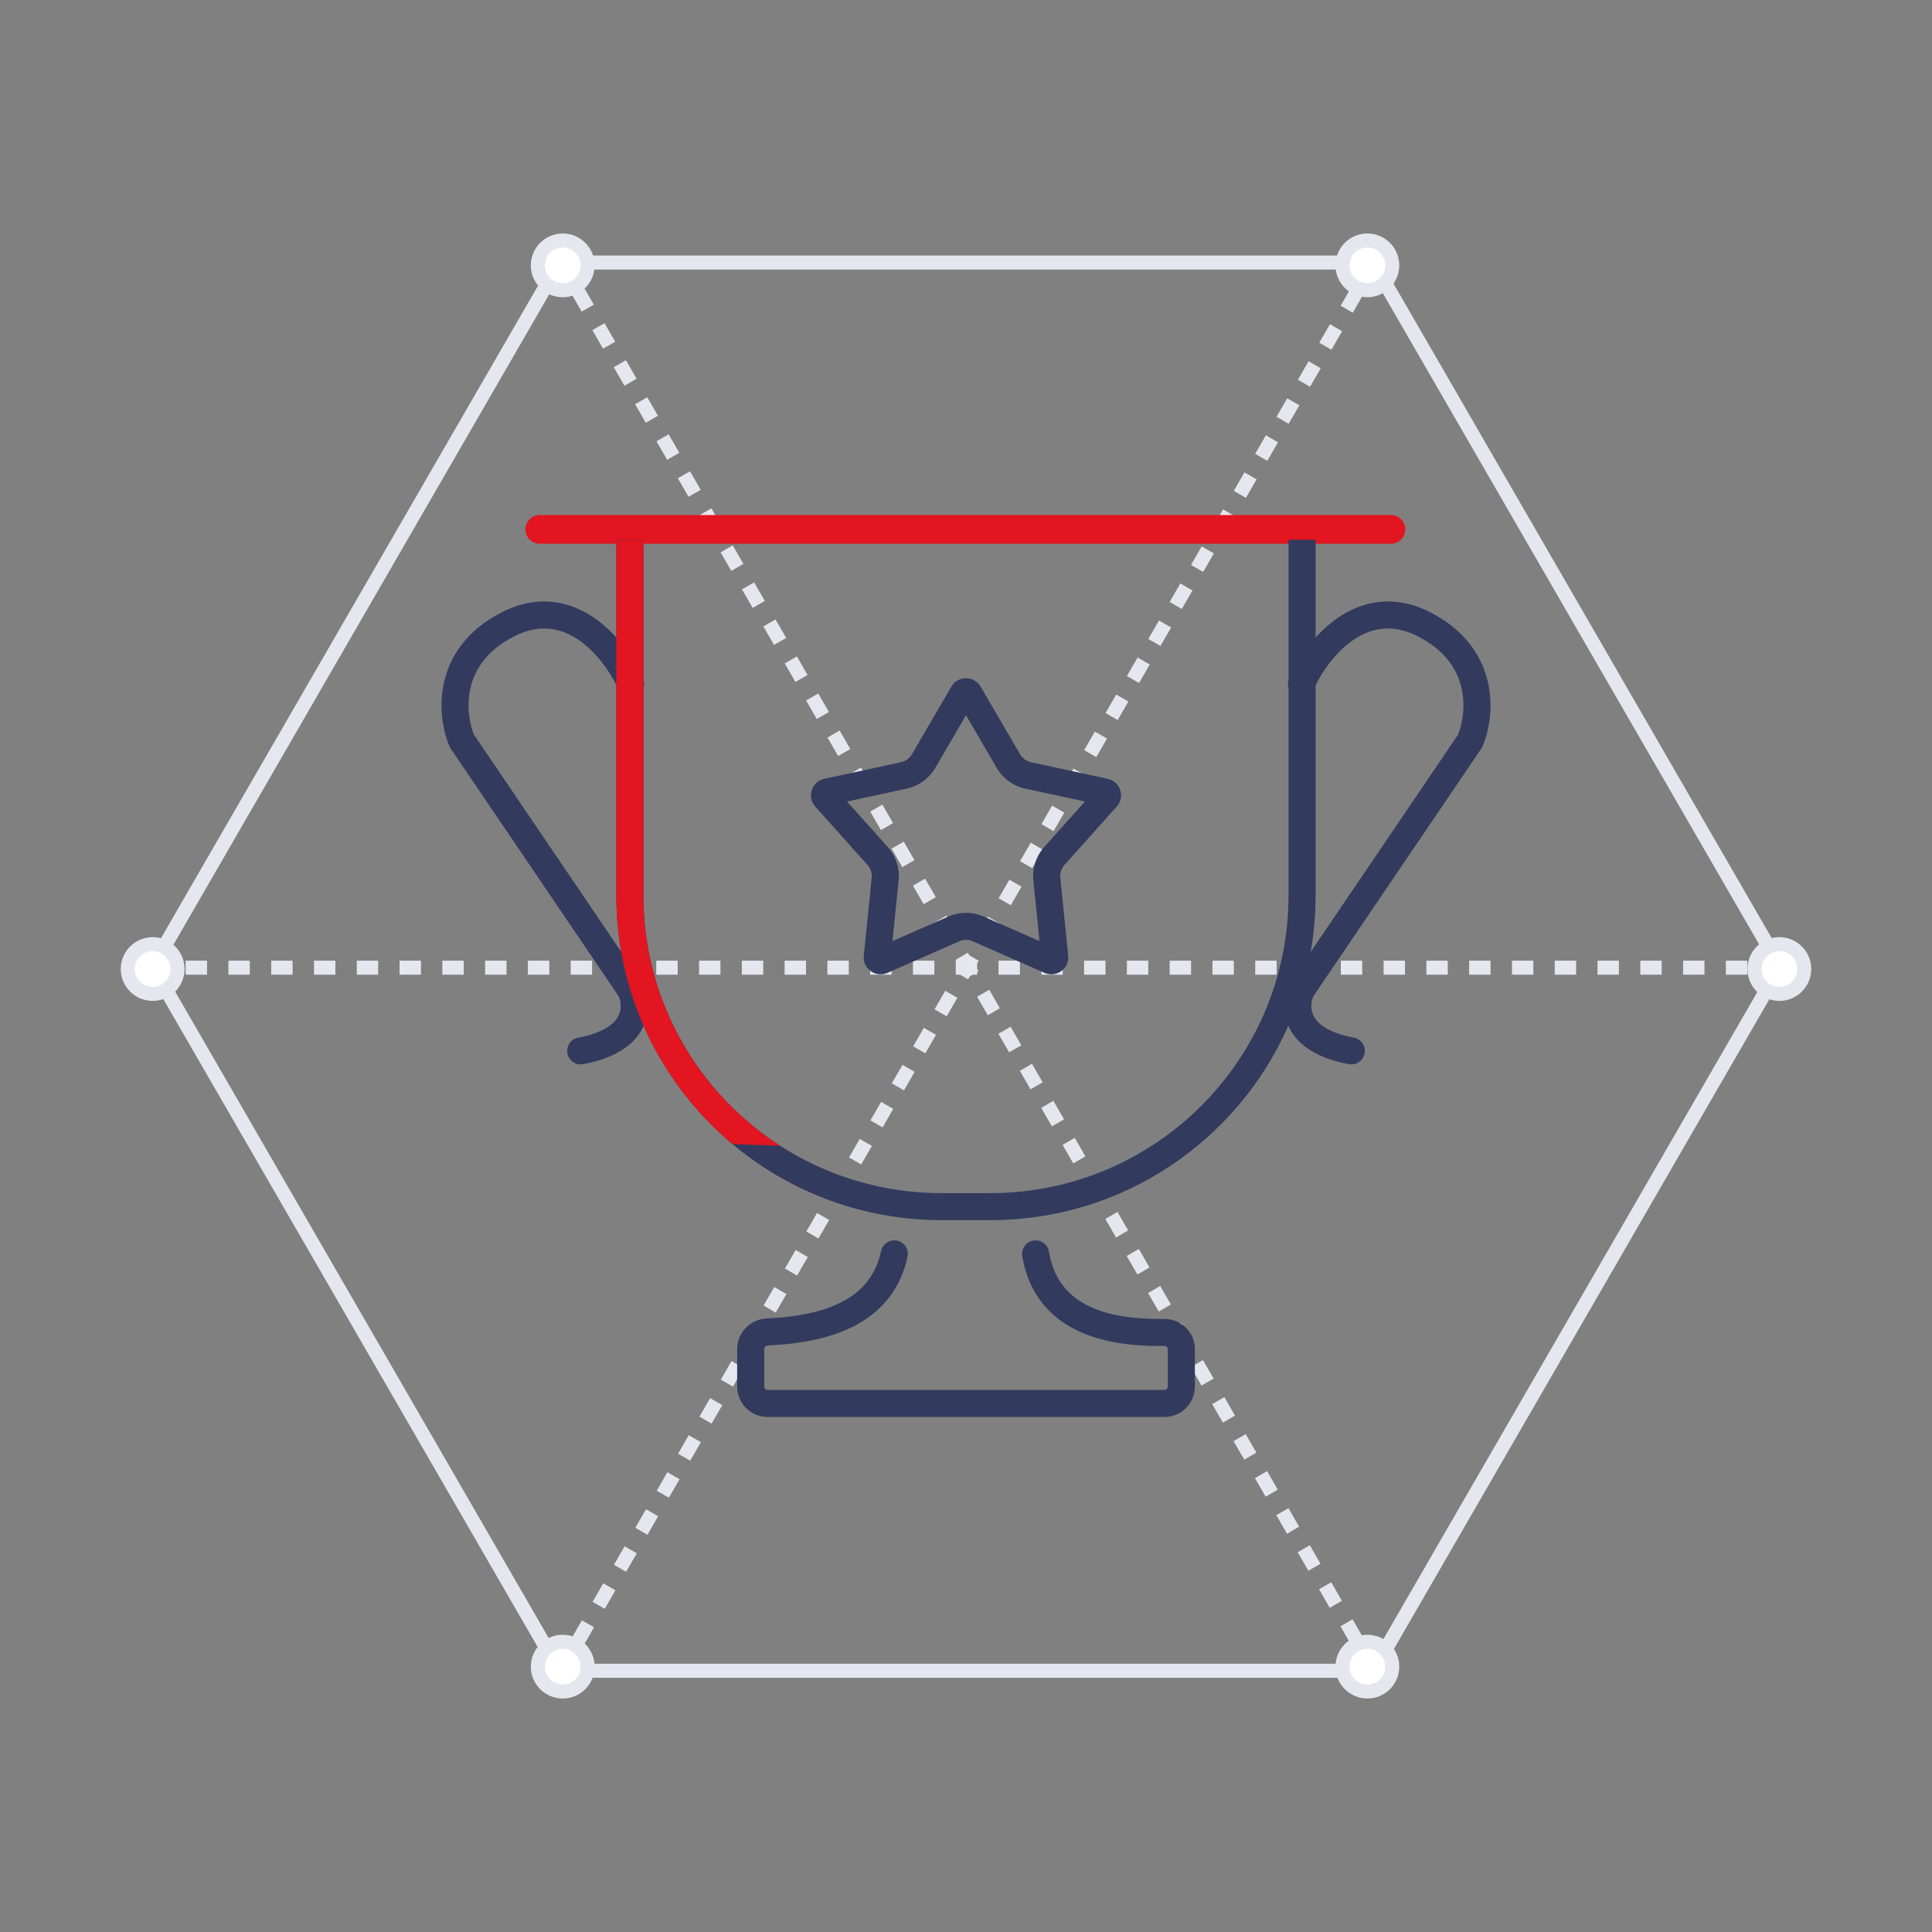 <svg width="176" height="176" viewBox="0 0 176 176" fill="none" xmlns="http://www.w3.org/2000/svg">
<rect x="0" y="0" width="176" height="176" fill="#808080" stroke="none"/>
<path fill-rule="evenodd" clip-rule="evenodd" d="M13.168 88.059L50.6 23.278L125.465 23.278L162.898 88.059L125.465 152.841L50.6 152.841L13.168 88.059ZM51.338 151.564L124.728 151.564L161.423 88.059L124.728 24.555L51.338 24.555L14.643 88.059L51.338 151.564Z" fill="#E5E7EF"/>
<path fill-rule="evenodd" clip-rule="evenodd" d="M51.042 25.017L50.556 24.174L51.662 23.536L52.149 24.38L51.042 25.017ZM52.99 28.391L52.016 26.704L53.123 26.066L54.096 27.753L52.99 28.391ZM54.937 31.764L53.963 30.077L55.07 29.44L56.043 31.127L54.937 31.764ZM56.884 35.138L55.91 33.451L57.017 32.813L57.99 34.5L56.884 35.138ZM58.831 38.511L57.857 36.824L58.964 36.187L59.937 37.873L58.831 38.511ZM60.778 41.885L59.804 40.198L60.911 39.56L61.884 41.247L60.778 41.885ZM62.725 45.258L61.751 43.571L62.858 42.934L63.831 44.621L62.725 45.258ZM64.672 48.632L63.698 46.945L64.805 46.307L65.778 47.994L64.672 48.632ZM66.619 52.005L65.645 50.318L66.752 49.681L67.725 51.368L66.619 52.005ZM68.566 55.379L67.592 53.692L68.699 53.054L69.673 54.741L68.566 55.379ZM70.513 58.752L69.54 57.066L70.646 56.428L71.62 58.115L70.513 58.752ZM72.46 62.126L71.487 60.439L72.593 59.801L73.567 61.488L72.46 62.126ZM74.407 65.499L73.434 63.812L74.54 63.175L75.514 64.862L74.407 65.499ZM76.354 68.873L75.381 67.186L76.487 66.548L77.461 68.235L76.354 68.873ZM78.301 72.246L77.328 70.559L78.434 69.922L79.408 71.609L78.301 72.246ZM80.248 75.62L79.275 73.933L80.381 73.295L81.355 74.982L80.248 75.62ZM82.195 78.993L81.222 77.306L82.328 76.669L83.302 78.356L82.195 78.993ZM84.142 82.367L83.169 80.68L84.275 80.042L85.249 81.729L84.142 82.367ZM86.089 85.74L85.116 84.053L86.222 83.416L87.196 85.103L86.089 85.74ZM88.037 89.114L87.063 87.427L88.169 86.789L89.143 88.476L88.037 89.114ZM89.984 92.487L89.01 90.8L90.117 90.163L91.09 91.85L89.984 92.487ZM91.93 95.861L90.957 94.174L92.064 93.536L93.037 95.223L91.93 95.861ZM93.878 99.234L92.904 97.548L94.011 96.91L94.984 98.597L93.878 99.234ZM95.825 102.608L94.851 100.921L95.958 100.283L96.931 101.97L95.825 102.608ZM97.772 105.981L96.798 104.295L97.905 103.657L98.878 105.344L97.772 105.981ZM99.719 109.355L98.745 107.668L99.852 107.03L100.825 108.717L99.719 109.355ZM101.666 112.728L100.692 111.042L101.799 110.404L102.772 112.091L101.666 112.728ZM103.613 116.102L102.639 114.415L103.746 113.777L104.719 115.464L103.613 116.102ZM105.56 119.475L104.586 117.789L105.693 117.151L106.666 118.838L105.56 119.475ZM107.507 122.849L106.533 121.162L107.64 120.524L108.614 122.211L107.507 122.849ZM109.454 126.222L108.48 124.536L109.587 123.898L110.561 125.585L109.454 126.222ZM111.401 129.596L110.427 127.909L111.534 127.271L112.508 128.958L111.401 129.596ZM113.348 132.969L112.375 131.283L113.481 130.645L114.455 132.332L113.348 132.969ZM115.295 136.343L114.322 134.656L115.428 134.018L116.402 135.705L115.295 136.343ZM117.242 139.716L116.269 138.03L117.375 137.392L118.349 139.079L117.242 139.716ZM119.189 143.09L118.216 141.403L119.322 140.765L120.296 142.452L119.189 143.09ZM121.136 146.463L120.163 144.777L121.269 144.139L122.243 145.826L121.136 146.463ZM123.083 149.837L122.11 148.15L123.216 147.512L124.19 149.199L123.083 149.837ZM124.544 152.367L124.057 151.524L125.163 150.886L125.65 151.729L124.544 152.367Z" fill="#E5E7EF"/>
<path fill-rule="evenodd" clip-rule="evenodd" d="M51.062 150.982L50.575 151.825L51.682 152.463L52.169 151.62L51.062 150.982ZM53.009 147.608L52.035 149.295L53.142 149.933L54.116 148.246L53.009 147.608ZM54.956 144.235L53.983 145.922L55.089 146.559L56.063 144.872L54.956 144.235ZM56.903 140.861L55.929 142.548L57.036 143.186L58.01 141.499L56.903 140.861ZM58.85 137.488L57.877 139.175L58.983 139.812L59.957 138.125L58.85 137.488ZM60.797 134.114L59.824 135.801L60.93 136.439L61.904 134.752L60.797 134.114ZM62.744 130.741L61.771 132.428L62.877 133.065L63.851 131.378L62.744 130.741ZM64.691 127.367L63.718 129.054L64.824 129.692L65.798 128.005L64.691 127.367ZM66.638 123.994L65.665 125.681L66.771 126.318L67.745 124.631L66.638 123.994ZM68.585 120.62L67.612 122.307L68.718 122.945L69.692 121.258L68.585 120.62ZM70.532 117.247L69.559 118.934L70.665 119.571L71.639 117.884L70.532 117.247ZM72.48 113.873L71.506 115.56L72.612 116.198L73.586 114.511L72.48 113.873ZM74.427 110.5L73.453 112.187L74.56 112.824L75.533 111.137L74.427 110.5ZM76.374 107.126L75.4 108.813L76.507 109.451L77.48 107.764L76.374 107.126ZM78.321 103.753L77.347 105.44L78.454 106.077L79.427 104.39L78.321 103.753ZM80.268 100.379L79.294 102.066L80.401 102.704L81.374 101.017L80.268 100.379ZM82.215 97.006L81.241 98.692L82.348 99.33L83.321 97.643L82.215 97.006ZM84.162 93.632L83.188 95.319L84.295 95.957L85.268 94.27L84.162 93.632ZM86.109 90.259L85.135 91.945L86.242 92.583L87.215 90.896L86.109 90.259ZM88.056 86.885L87.082 88.572L88.189 89.21L89.162 87.523L88.056 86.885ZM90.003 83.512L89.029 85.198L90.136 85.836L91.109 84.149L90.003 83.512ZM91.95 80.138L90.976 81.825L92.083 82.463L93.056 80.776L91.95 80.138ZM93.897 76.765L92.924 78.451L94.03 79.089L95.004 77.402L93.897 76.765ZM95.844 73.391L94.871 75.078L95.977 75.716L96.951 74.029L95.844 73.391ZM97.791 70.018L96.818 71.704L97.924 72.342L98.898 70.655L97.791 70.018ZM99.738 66.644L98.765 68.331L99.871 68.969L100.845 67.282L99.738 66.644ZM101.685 63.271L100.712 64.957L101.818 65.595L102.792 63.908L101.685 63.271ZM103.632 59.897L102.659 61.584L103.765 62.222L104.739 60.535L103.632 59.897ZM105.579 56.524L104.606 58.211L105.712 58.848L106.686 57.161L105.579 56.524ZM107.526 53.15L106.553 54.837L107.659 55.475L108.633 53.788L107.526 53.15ZM109.473 49.777L108.5 51.463L109.606 52.101L110.58 50.414L109.473 49.777ZM111.42 46.403L110.447 48.09L111.553 48.728L112.527 47.041L111.42 46.403ZM113.367 43.03L112.394 44.716L113.501 45.354L114.474 43.667L113.367 43.03ZM115.315 39.656L114.341 41.343L115.448 41.98L116.421 40.294L115.315 39.656ZM117.262 36.283L116.288 37.969L117.395 38.607L118.368 36.92L117.262 36.283ZM119.209 32.909L118.235 34.596L119.342 35.233L120.315 33.547L119.209 32.909ZM121.156 29.536L120.182 31.222L121.289 31.86L122.262 30.173L121.156 29.536ZM123.103 26.162L122.129 27.849L123.236 28.486L124.209 26.8L123.103 26.162ZM124.563 23.632L124.076 24.475L125.183 25.113L125.67 24.27L124.563 23.632Z" fill="#E5E7EF"/>
<path fill-rule="evenodd" clip-rule="evenodd" d="M14.963 87.514H13.988V88.791H14.963V87.514ZM18.86 87.514H16.912V88.791H18.86V87.514ZM22.758 87.514H20.809V88.791H22.758V87.514ZM26.655 87.514H24.706V88.791H26.655V87.514ZM30.553 87.514H28.604V88.791H30.553V87.514ZM34.45 87.514H32.502V88.791H34.45V87.514ZM38.348 87.514H36.399V88.791H38.348V87.514ZM42.245 87.514H40.297V88.791H42.245V87.514ZM46.143 87.514H44.194V88.791H46.143V87.514ZM50.04 87.514H48.092V88.791H50.04V87.514ZM53.938 87.514H51.989V88.791H53.938V87.514ZM57.835 87.514H55.887V88.791H57.835V87.514ZM61.733 87.514H59.784V88.791H61.733V87.514ZM65.63 87.514H63.682V88.791H65.63V87.514ZM69.528 87.514H67.579V88.791H69.528V87.514ZM73.425 87.514H71.477V88.791H73.425V87.514ZM77.323 87.514H75.374V88.791H77.323V87.514ZM81.221 87.514H79.272V88.791H81.221V87.514ZM85.118 87.514H83.169V88.791H85.118V87.514ZM89.016 87.514H87.067V88.791H89.016V87.514ZM92.913 87.514H90.964V88.791H92.913V87.514ZM96.811 87.514H94.862V88.791H96.811V87.514ZM100.708 87.514H98.759V88.791H100.708V87.514ZM104.606 87.514H102.657V88.791H104.606V87.514ZM108.503 87.514H106.554V88.791H108.503V87.514ZM112.401 87.514H110.452V88.791H112.401V87.514ZM116.298 87.514H114.349V88.791H116.298V87.514ZM120.196 87.514H118.247V88.791H120.196V87.514ZM124.093 87.514H122.144V88.791H124.093V87.514ZM127.991 87.514H126.042V88.791H127.991V87.514ZM131.888 87.514H129.939V88.791H131.888V87.514ZM135.786 87.514H133.837V88.791H135.786V87.514ZM139.683 87.514H137.735V88.791H139.683V87.514ZM143.581 87.514H141.632V88.791H143.581V87.514ZM147.478 87.514H145.53V88.791H147.478V87.514ZM151.376 87.514H149.427V88.791H151.376V87.514ZM155.273 87.514H153.325V88.791H155.273V87.514ZM159.171 87.514H157.222V88.791H159.171V87.514ZM162.094 87.514H161.12V88.791H162.094V87.514Z" fill="#E5E7EF"/>
<path d="M53.53 24.174C53.53 25.425 52.515 26.439 51.263 26.439C50.011 26.439 48.996 25.425 48.996 24.174C48.996 22.923 50.011 21.909 51.263 21.909C52.515 21.909 53.53 22.923 53.53 24.174Z" fill="white"/>
<path fill-rule="evenodd" clip-rule="evenodd" d="M51.263 22.548C50.363 22.548 49.634 23.276 49.634 24.174C49.634 25.072 50.363 25.8 51.263 25.8C52.163 25.8 52.892 25.072 52.892 24.174C52.892 23.276 52.163 22.548 51.263 22.548ZM48.357 24.174C48.357 22.57 49.659 21.27 51.263 21.27C52.867 21.27 54.169 22.57 54.169 24.174C54.169 25.778 52.867 27.077 51.263 27.077C49.659 27.077 48.357 25.778 48.357 24.174Z" fill="#E5E7EF"/>
<path d="M126.83 24.174C126.83 25.425 125.815 26.439 124.563 26.439C123.311 26.439 122.296 25.425 122.296 24.174C122.296 22.923 123.311 21.909 124.563 21.909C125.815 21.909 126.83 22.923 126.83 24.174Z" fill="white"/>
<path fill-rule="evenodd" clip-rule="evenodd" d="M124.563 22.548C123.663 22.548 122.935 23.276 122.935 24.174C122.935 25.072 123.663 25.8 124.563 25.8C125.463 25.8 126.192 25.072 126.192 24.174C126.192 23.276 125.463 22.548 124.563 22.548ZM121.658 24.174C121.658 22.57 122.959 21.27 124.563 21.27C126.167 21.27 127.469 22.57 127.469 24.174C127.469 25.778 126.167 27.077 124.563 27.077C122.959 27.077 121.658 25.778 121.658 24.174Z" fill="#E5E7EF"/>
<path d="M16.173 88.276C16.173 89.527 15.158 90.541 13.906 90.541C12.654 90.541 11.639 89.527 11.639 88.276C11.639 87.025 12.654 86.011 13.906 86.011C15.158 86.011 16.173 87.025 16.173 88.276Z" fill="white"/>
<path fill-rule="evenodd" clip-rule="evenodd" d="M13.906 86.65C13.006 86.65 12.277 87.378 12.277 88.276C12.277 89.174 13.006 89.902 13.906 89.902C14.806 89.902 15.534 89.174 15.534 88.276C15.534 87.378 14.806 86.65 13.906 86.65ZM11 88.276C11 86.672 12.302 85.373 13.906 85.373C15.51 85.373 16.811 86.672 16.811 88.276C16.811 89.88 15.51 91.179 13.906 91.179C12.302 91.179 11 89.88 11 88.276Z" fill="#E5E7EF"/>
<path d="M164.361 88.276C164.361 89.527 163.346 90.541 162.094 90.541C160.842 90.541 159.827 89.527 159.827 88.276C159.827 87.025 160.842 86.011 162.094 86.011C163.346 86.011 164.361 87.025 164.361 88.276Z" fill="white"/>
<path fill-rule="evenodd" clip-rule="evenodd" d="M162.094 86.65C161.194 86.65 160.466 87.378 160.466 88.276C160.466 89.174 161.194 89.902 162.094 89.902C162.994 89.902 163.723 89.174 163.723 88.276C163.723 87.378 162.994 86.65 162.094 86.65ZM159.189 88.276C159.189 86.672 160.49 85.373 162.094 85.373C163.699 85.373 165 86.672 165 88.276C165 89.88 163.699 91.179 162.094 91.179C160.49 91.179 159.189 89.88 159.189 88.276Z" fill="#E5E7EF"/>
<path d="M126.83 151.826C126.83 153.077 125.815 154.091 124.563 154.091C123.311 154.091 122.296 153.077 122.296 151.826C122.296 150.575 123.311 149.561 124.563 149.561C125.815 149.561 126.83 150.575 126.83 151.826Z" fill="white"/>
<path fill-rule="evenodd" clip-rule="evenodd" d="M124.563 150.2C123.663 150.2 122.935 150.929 122.935 151.826C122.935 152.724 123.663 153.453 124.563 153.453C125.463 153.453 126.192 152.724 126.192 151.826C126.192 150.929 125.463 150.2 124.563 150.2ZM121.658 151.826C121.658 150.222 122.959 148.923 124.563 148.923C126.167 148.923 127.469 150.222 127.469 151.826C127.469 153.43 126.167 154.73 124.563 154.73C122.959 154.73 121.658 153.43 121.658 151.826Z" fill="#E5E7EF"/>
<path d="M53.53 151.826C53.53 153.077 52.515 154.091 51.263 154.091C50.011 154.091 48.996 153.077 48.996 151.826C48.996 150.575 50.011 149.561 51.263 149.561C52.515 149.561 53.53 150.575 53.53 151.826Z" fill="white"/>
<path fill-rule="evenodd" clip-rule="evenodd" d="M51.263 150.2C50.363 150.2 49.634 150.929 49.634 151.826C49.634 152.724 50.363 153.453 51.263 153.453C52.163 153.453 52.892 152.724 52.892 151.826C52.892 150.929 52.163 150.2 51.263 150.2ZM48.357 151.826C48.357 150.222 49.659 148.923 51.263 148.923C52.867 148.923 54.169 150.222 54.169 151.826C54.169 153.43 52.867 154.73 51.263 154.73C49.659 154.73 48.357 153.43 48.357 151.826Z" fill="#E5E7EF"/>
<path fill-rule="evenodd" clip-rule="evenodd" d="M87.999 65.159L85.205 69.948C84.638 70.918 83.69 71.606 82.59 71.844L77.163 73.017L80.863 77.15C81.612 77.988 81.975 79.101 81.862 80.219L81.302 85.733L86.383 83.498C87.413 83.045 88.586 83.045 89.615 83.498L94.697 85.733L94.137 80.219C94.024 79.101 94.386 77.988 95.136 77.15L98.836 73.017L93.409 71.844C92.309 71.606 91.36 70.918 90.794 69.948L87.999 65.159ZM89.331 62.55C88.737 61.531 87.262 61.531 86.668 62.55L83.074 68.709C82.856 69.082 82.491 69.347 82.068 69.438L75.089 70.947C73.935 71.196 73.479 72.596 74.266 73.476L79.024 78.79C79.312 79.113 79.452 79.541 79.408 79.971L78.689 87.062C78.57 88.235 79.763 89.1 80.844 88.625L87.378 85.751C87.774 85.576 88.225 85.576 88.621 85.751L95.155 88.625C96.236 89.1 97.429 88.235 97.31 87.062L96.591 79.971C96.547 79.541 96.687 79.113 96.975 78.79L101.733 73.476C102.52 72.596 102.064 71.196 100.909 70.947L93.931 69.438C93.508 69.347 93.143 69.082 92.925 68.709L89.331 62.55Z" fill="#323B5E"/>
<path fill-rule="evenodd" clip-rule="evenodd" d="M81.73 113.021C82.395 113.164 82.819 113.819 82.675 114.484C82.081 117.234 80.545 119.231 78.281 120.542C76.067 121.824 73.216 122.42 69.982 122.561C69.754 122.571 69.619 122.748 69.619 122.902V126.313C69.619 126.483 69.757 126.62 69.927 126.62H106.075C106.246 126.62 106.384 126.483 106.384 126.313V122.902C106.384 122.743 106.262 122.615 106.088 122.616C104.236 122.63 101.375 122.544 98.799 121.501C96.143 120.426 93.774 118.319 93.124 114.427C93.013 113.756 93.466 113.122 94.138 113.01C94.81 112.898 95.445 113.351 95.557 114.022C96.04 116.918 97.71 118.404 99.725 119.22C101.82 120.068 104.261 120.168 106.069 120.154C107.598 120.143 108.85 121.362 108.85 122.902V126.313C108.85 127.842 107.608 129.082 106.075 129.082H69.927C68.395 129.082 67.153 127.842 67.153 126.313V122.902C67.153 121.357 68.402 120.166 69.874 120.101C72.913 119.969 75.314 119.414 77.043 118.413C78.722 117.44 79.82 116.02 80.264 113.965C80.408 113.3 81.064 112.878 81.73 113.021Z" fill="#323B5E"/>
<path fill-rule="evenodd" clip-rule="evenodd" d="M47.866 48.225C47.866 47.503 48.453 46.917 49.176 46.917H126.711C127.434 46.917 128.021 47.503 128.021 48.225C128.021 48.948 127.434 49.534 126.711 49.534H49.176C48.453 49.534 47.866 48.948 47.866 48.225Z" fill="#E21521"/>
<path fill-rule="evenodd" clip-rule="evenodd" d="M56.153 49.171C56.148 49.397 56.145 49.623 56.145 49.85V58.067C55.577 57.438 54.931 56.844 54.209 56.338C51.99 54.783 49.044 54.074 45.707 55.78C42.516 57.411 40.988 59.79 40.452 62.143C39.93 64.437 40.365 66.627 40.943 67.985L40.99 68.094L56.362 90.761C56.567 91.236 56.648 91.931 56.325 92.561C56.003 93.19 55.113 94.073 52.678 94.521C52.009 94.644 51.566 95.286 51.689 95.954C51.812 96.623 52.456 97.065 53.125 96.942C55.997 96.414 57.725 95.234 58.521 93.682C58.561 93.604 58.598 93.526 58.632 93.448C63.217 103.872 73.649 111.153 85.784 111.153H90.208C102.347 111.153 112.781 103.869 117.364 93.441C117.399 93.522 117.438 93.602 117.479 93.682C118.274 95.234 120.002 96.414 122.874 96.942C123.544 97.065 124.187 96.623 124.31 95.954C124.434 95.286 123.991 94.644 123.321 94.521C120.887 94.073 119.997 93.19 119.674 92.561C119.351 91.931 119.432 91.236 119.637 90.761L135.01 68.094L135.056 67.985C135.635 66.627 136.069 64.437 135.547 62.143C135.011 59.79 133.484 57.411 130.293 55.78C126.955 54.074 124.009 54.783 121.79 56.338C121.066 56.846 120.417 57.443 119.848 58.074V49.85C119.848 49.623 119.845 49.397 119.84 49.171H117.373C117.379 49.397 117.381 49.623 117.381 49.85V61.91C117.305 62.155 117.309 62.41 117.381 62.642V81.567C117.381 96.547 105.216 108.691 90.208 108.691H85.784C70.777 108.691 58.611 96.547 58.611 81.567V62.663C58.693 62.418 58.697 62.148 58.611 61.889V49.85C58.611 49.623 58.614 49.397 58.62 49.171H56.153ZM119.848 62.429V81.567C119.848 83.325 119.694 85.047 119.4 86.72L132.83 66.918C133.22 65.94 133.517 64.336 133.142 62.688C132.767 61.04 131.705 59.267 129.169 57.971C126.779 56.749 124.808 57.231 123.207 58.353C121.67 59.43 120.5 61.099 119.848 62.429ZM52.792 58.353C54.324 59.427 55.492 61.088 56.145 62.416V81.567C56.145 83.32 56.298 85.038 56.591 86.707L43.17 66.918C42.779 65.94 42.482 64.336 42.857 62.688C43.233 61.04 44.295 59.267 46.831 57.971C49.221 56.749 51.191 57.231 52.792 58.353Z" fill="#323B5E"/>
<path fill-rule="evenodd" clip-rule="evenodd" d="M71.06 104.375C63.57 99.545 58.611 91.138 58.611 81.574V49.857C58.611 49.63 58.614 49.404 58.62 49.178H56.153C56.148 49.404 56.145 49.63 56.145 49.857V81.574C56.145 90.662 60.25 98.792 66.71 104.22L71.06 104.375Z" fill="#E21521"/>
</svg>
